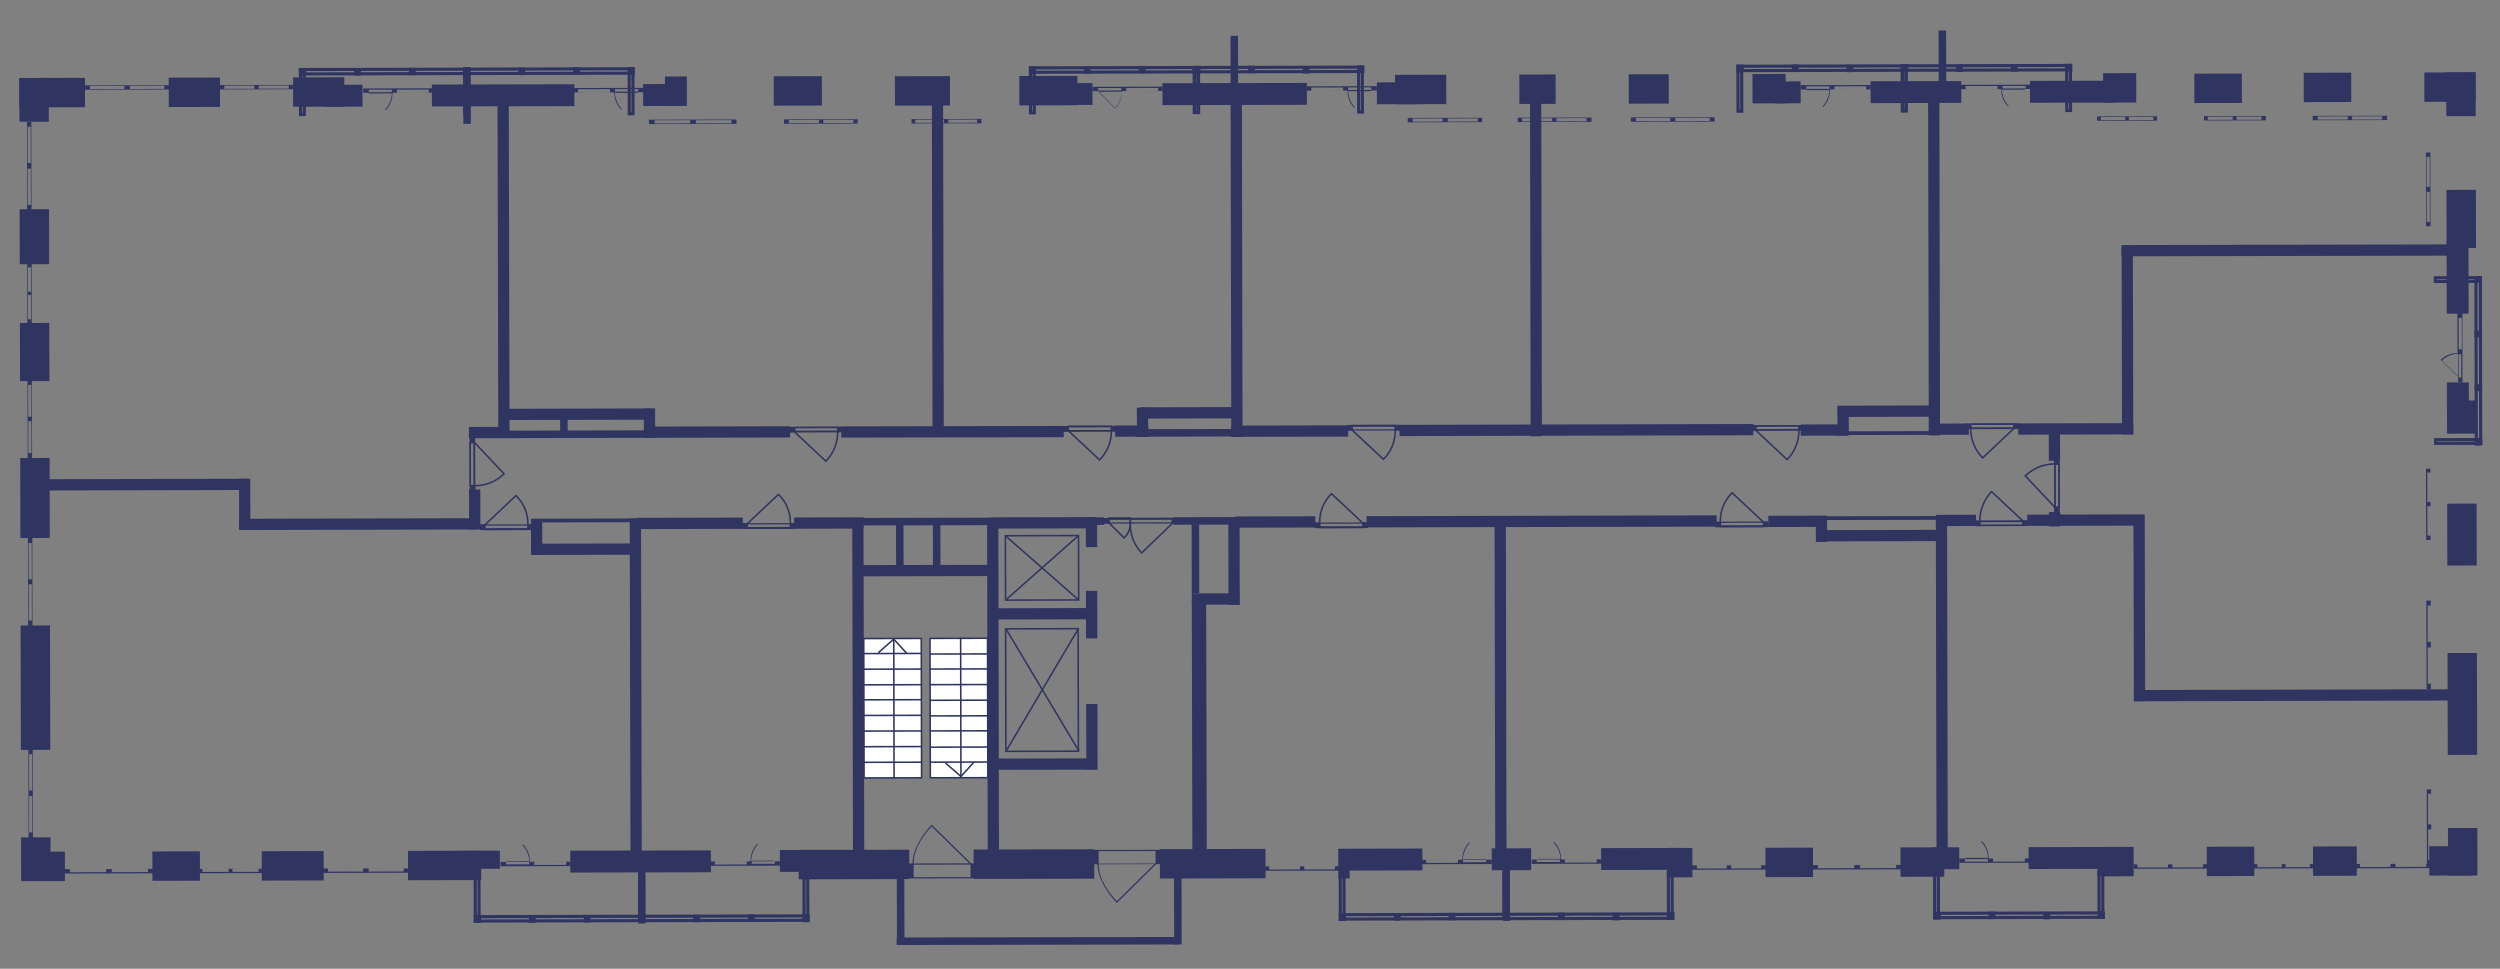 <svg xmlns="http://www.w3.org/2000/svg" width="400px" height="155px" viewBox="0 0 400 155"><rect x="0" y="0" width="400" height="155" fill="#808080" stroke="none"/><title>307k_1</title><rect x="322.924" y="67.726" width="18.4" height="1.8" transform="translate(-0.157 0.763) rotate(-0.132)" style="fill:#2f3461"/><rect x="339.492" y="39.707" width="1.8" height="29.8" transform="translate(-0.125 0.782) rotate(-0.132)" style="fill:#2f3461"/><rect x="339.458" y="39.048" width="53.7" height="1.8" transform="matrix(1, -0.002, 0.002, 1, -0.091, 0.841)" style="fill:#2f3461"/><rect x="391.447" y="30.385" width="4.7" height="9.3" transform="translate(-0.079 0.904) rotate(-0.132)" style="fill:#2f3461"/><rect x="391.468" y="38.486" width="3.5" height="11.7" transform="translate(-0.101 0.903) rotate(-0.132)" style="fill:#2f3461"/><rect x="391.401" y="11.585" width="4.7" height="7" transform="translate(-0.034 0.904) rotate(-0.132)" style="fill:#2f3461"/><rect x="387.898" y="11.589" width="8.2" height="4.7" transform="translate(-0.031 0.9) rotate(-0.132)" style="fill:#2f3461"/><rect x="368.598" y="11.634" width="7.6" height="4.7" transform="translate(-0.031 0.855) rotate(-0.132)" style="fill:#2f3461"/><rect x="351.098" y="11.674" width="7.6" height="4.7" transform="matrix(1, -0.002, 0.002, 1, -0.031, 0.815)" style="fill:#2f3461"/><rect x="336.498" y="11.71" width="5.3" height="4.7" transform="translate(-0.031 0.779) rotate(-0.132)" style="fill:#2f3461"/><rect x="324.8" y="12.927" width="14" height="3.5" transform="translate(-0.033 0.762) rotate(-0.132)" style="fill:#2f3461"/><rect x="310.189" y="4.875" width="1.2" height="9.9" transform="translate(-0.022 0.714) rotate(-0.132)" style="fill:#2f3461"/><rect x="299.3" y="12.985" width="14.5" height="3.5" transform="translate(-0.033 0.704) rotate(-0.132)" style="fill:#2f3461"/><rect x="308.624" y="67.773" width="6.4" height="1.8" transform="translate(-0.157 0.716) rotate(-0.132)" style="fill:#2f3461"/><rect x="308.564" y="15.878" width="1.8" height="53.7" transform="matrix(1, -0.002, 0.002, 1, -0.097, 0.711)" style="fill:#2f3461"/><rect x="294.017" y="64.895" width="16.3" height="1.8" transform="translate(-0.15 0.694) rotate(-0.132)" style="fill:#2f3461"/><rect x="294.021" y="64.912" width="1.8" height="4.7" transform="matrix(1, -0.002, 0.002, 1, -0.154, 0.677)" style="fill:#2f3461"/><rect x="288.124" y="67.819" width="7.6" height="1.8" transform="matrix(1, -0.002, 0.002, 1, -0.157, 0.671)" style="fill:#2f3461"/><rect x="294.525" y="68.996" width="14.6" height="0.6" transform="translate(-0.158 0.693) rotate(-0.132)" style="fill:#2f3461"/><rect x="283.9" y="13.032" width="4.2" height="3.5" transform="translate(-0.033 0.657) rotate(-0.132)" style="fill:#2f3461"/><rect x="280.399" y="11.839" width="5.3" height="4.7" transform="translate(-0.032 0.65) rotate(-0.132)" style="fill:#2f3461"/><rect x="260.599" y="11.883" width="6.4" height="4.7" transform="translate(-0.032 0.606) rotate(-0.132)" style="fill:#2f3461"/><rect x="243.099" y="11.924" width="5.8" height="4.7" transform="translate(-0.032 0.565) rotate(-0.132)" style="fill:#2f3461"/><rect x="244.862" y="13.725" width="1.8" height="56" transform="matrix(1, -0.002, 0.002, 1, -0.095, 0.565)" style="fill:#2f3461"/><rect x="223.924" y="67.91" width="56.6" height="1.8" transform="translate(-0.157 0.579) rotate(-0.132)" style="fill:#2f3461"/><rect x="223.199" y="11.967" width="8.2" height="4.7" transform="translate(-0.032 0.522) rotate(-0.132)" style="fill:#2f3461"/><rect x="220.3" y="13.174" width="7.6" height="3.5" transform="translate(-0.034 0.515) rotate(-0.132)" style="fill:#2f3461"/><rect x="186" y="13.235" width="23.1" height="3.5" transform="matrix(1, -0.002, 0.002, 1, -0.034, 0.454)" style="fill:#2f3461"/><rect x="196.89" y="5.735" width="1.2" height="9.3" transform="translate(-0.023 0.454) rotate(-0.132)" style="fill:#2f3461"/><rect x="196.964" y="15.535" width="1.8" height="54.3" transform="matrix(1, -0.002, 0.002, 1, -0.098, 0.455)" style="fill:#2f3461"/><rect x="197.024" y="68.015" width="18.7" height="1.8" transform="matrix(1, -0.002, 0.002, 1, -0.158, 0.474)" style="fill:#2f3461"/><rect x="182.417" y="65.152" width="15.8" height="1.8" transform="translate(-0.151 0.437) rotate(-0.132)" style="fill:#2f3461"/><rect x="181.921" y="65.169" width="1.8" height="4.7" transform="matrix(1, -0.002, 0.002, 1, -0.155, 0.42)" style="fill:#2f3461"/><rect x="178.424" y="68.073" width="5.3" height="1.8" transform="translate(-0.158 0.416) rotate(-0.132)" style="fill:#2f3461"/><rect x="134.624" y="68.139" width="35.6" height="1.8" transform="matrix(1, -0.002, 0.002, 1, -0.158, 0.35)" style="fill:#2f3461"/><rect x="163.099" y="12.104" width="9.3" height="4.7" transform="matrix(1, -0.002, 0.002, 1, -0.033, 0.385)" style="fill:#2f3461"/><rect x="168.3" y="13.295" width="6.5" height="3.5" transform="translate(-0.034 0.394) rotate(-0.132)" style="fill:#2f3461"/><rect x="149.161" y="13.944" width="1.8" height="54.9" transform="matrix(1, -0.002, 0.002, 1, -0.095, 0.345)" style="fill:#2f3461"/><rect x="143.199" y="12.15" width="8.8" height="4.7" transform="matrix(1, -0.002, 0.002, 1, -0.033, 0.339)" style="fill:#2f3461"/><rect x="123.799" y="12.196" width="7.7" height="4.7" transform="translate(-0.033 0.293) rotate(-0.132)" style="fill:#2f3461"/><rect x="103.024" y="68.226" width="23.4" height="1.8" transform="translate(-0.158 0.264) rotate(-0.132)" style="fill:#2f3461"/><rect x="103.021" y="65.35" width="1.8" height="4.7" transform="translate(-0.155 0.239) rotate(-0.132)" style="fill:#2f3461"/><rect x="106.399" y="12.24" width="3.5" height="4.7" transform="translate(-0.033 0.248) rotate(-0.132)" style="fill:#2f3461"/><rect x="102.9" y="13.445" width="6.4" height="3.5" transform="translate(-0.035 0.244) rotate(-0.132)" style="fill:#2f3461"/><rect x="80.318" y="65.377" width="23.9" height="1.8" transform="translate(-0.152 0.212) rotate(-0.132)" style="fill:#2f3461"/><rect x="183.025" y="68.651" width="15.8" height="1.2" transform="translate(-0.159 0.439) rotate(-0.132)" style="fill:#2f3461"/><rect x="80.325" y="68.876" width="24.5" height="1.2" transform="translate(-0.159 0.213) rotate(-0.132)" style="fill:#2f3461"/><rect x="89.621" y="66.082" width="1.2" height="3.5" transform="translate(-0.156 0.207) rotate(-0.132)" style="fill:#2f3461"/><rect x="79.663" y="15.204" width="1.8" height="54.9" transform="translate(-0.098 0.185) rotate(-0.132)" style="fill:#2f3461"/><rect x="69.101" y="13.504" width="22.8" height="3.5" transform="translate(-0.035 0.185) rotate(-0.132)" style="fill:#2f3461"/><rect x="74.127" y="11.017" width="1.2" height="8.8" transform="translate(-0.035 0.172) rotate(-0.132)" style="fill:#2f3461"/><rect x="75.024" y="68.311" width="5.3" height="1.8" transform="translate(-0.159 0.179) rotate(-0.132)" style="fill:#2f3461"/><rect x="75.053" y="78.315" width="1.8" height="6.4" transform="translate(-0.187 0.175) rotate(-0.132)" style="fill:#2f3461"/><rect x="52.101" y="13.562" width="5.9" height="3.5" transform="translate(-0.035 0.126) rotate(-0.132)" style="fill:#2f3461"/><rect x="46.899" y="12.372" width="8.2" height="4.7" transform="translate(-0.034 0.117) rotate(-0.132)" style="fill:#2f3461"/><rect x="38.258" y="82.958" width="38" height="1.8" transform="translate(-0.192 0.132) rotate(-0.132)" style="fill:#2f3461"/><rect x="38.251" y="76.599" width="1.8" height="8.2" transform="translate(-0.185 0.09) rotate(-0.132)" style="fill:#2f3461"/><rect x="26.999" y="12.417" width="8.2" height="4.7" transform="translate(-0.034 0.071) rotate(-0.132)" style="fill:#2f3461"/><rect x="3.099" y="12.47" width="10.5" height="4.7" transform="translate(-0.034 0.019) rotate(-0.132)" style="fill:#2f3461"/><rect x="3.102" y="12.476" width="4.7" height="7" transform="translate(-0.037 0.013) rotate(-0.132)" style="fill:#2f3461"/><rect x="3.152" y="33.476" width="4.7" height="8.8" transform="translate(-0.087 0.013) rotate(-0.132)" style="fill:#2f3461"/><rect x="3.195" y="51.676" width="4.7" height="9.3" transform="translate(-0.129 0.013) rotate(-0.132)" style="fill:#2f3461"/><rect x="3.248" y="73.276" width="4.7" height="12.8" transform="translate(-0.183 0.013) rotate(-0.132)" style="fill:#2f3461"/><rect x="6.143" y="76.637" width="33.3" height="1.8" transform="translate(-0.178 0.053) rotate(-0.132)" style="fill:#2f3461"/><rect x="3.318" y="100.076" width="4.7" height="19.9" transform="translate(-0.253 0.013) rotate(-0.132)" style="fill:#2f3461"/><rect x="3.381" y="133.976" width="4.7" height="7" transform="translate(-0.316 0.014) rotate(-0.132)" style="fill:#2f3461"/><rect x="6.284" y="136.27" width="4.1" height="4.7" transform="translate(-0.318 0.02) rotate(-0.132)" style="fill:#2f3461"/><rect x="24.384" y="136.224" width="7.6" height="4.7" transform="translate(-0.318 0.065) rotate(-0.132)" style="fill:#2f3461"/><rect x="41.884" y="136.182" width="9.9" height="4.7" transform="translate(-0.318 0.108) rotate(-0.132)" style="fill:#2f3461"/><rect x="65.283" y="136.126" width="11.7" height="4.7" transform="translate(-0.318 0.164) rotate(-0.132)" style="fill:#2f3461"/><rect x="73.981" y="136.112" width="6" height="2.9" transform="translate(-0.316 0.177) rotate(-0.132)" style="fill:#2f3461"/><rect x="91.282" y="136.054" width="22.5" height="3.5" transform="matrix(1, -0.002, 0.002, 1, -0.316, 0.236)" style="fill:#2f3461"/><rect x="102.094" y="138.453" width="1.2" height="9.3" transform="translate(-0.328 0.236) rotate(-0.132)" style="fill:#2f3461"/><rect x="100.818" y="82.955" width="1.8" height="53.7" transform="translate(-0.252 0.234) rotate(-0.132)" style="fill:#2f3461"/><rect x="84.963" y="82.992" width="1.8" height="5.8" transform="translate(-0.197 0.197) rotate(-0.132)" style="fill:#2f3461"/><rect x="84.967" y="86.975" width="16.3" height="1.8" transform="translate(-0.202 0.214) rotate(-0.132)" style="fill:#2f3461"/><rect x="86.757" y="82.972" width="15.2" height="0.6" transform="translate(-0.191 0.217) rotate(-0.132)" style="fill:#2f3461"/><rect x="101.958" y="82.835" width="16.9" height="1.8" transform="translate(-0.192 0.254) rotate(-0.132)" style="fill:#2f3461"/><rect x="124.782" y="135.994" width="7.6" height="3.5" transform="translate(-0.316 0.296) rotate(-0.132)" style="fill:#2f3461"/><rect x="127.783" y="135.975" width="17.7" height="4.7" transform="translate(-0.317 0.314) rotate(-0.132)" style="fill:#2f3461"/><rect x="136.42" y="82.874" width="1.8" height="56" transform="translate(-0.254 0.316) rotate(-0.132)" style="fill:#2f3461"/><rect x="127.058" y="82.784" width="11.1" height="1.8" transform="translate(-0.192 0.305) rotate(-0.132)" style="fill:#2f3461"/><rect x="136.975" y="90.349" width="22.2" height="1.8" transform="matrix(1, -0.002, 0.002, 1, -0.209, 0.34)" style="fill:#2f3461"/><rect x="137.557" y="82.849" width="21" height="1.2" transform="translate(-0.191 0.34) rotate(-0.132)" style="fill:#2f3461"/><rect x="143.366" y="83.458" width="1.2" height="7.6" transform="translate(-0.2 0.331) rotate(-0.132)" style="fill:#2f3461"/><rect x="149.266" y="83.445" width="1.2" height="7.6" transform="translate(-0.2 0.344) rotate(-0.132)" style="fill:#2f3461"/><rect x="158.018" y="82.824" width="1.8" height="53.7" transform="matrix(1, -0.002, 0.002, 1, -0.251, 0.365)" style="fill:#2f3461"/><rect x="155.783" y="135.909" width="19.3" height="4.7" transform="translate(-0.317 0.38) rotate(-0.132)" style="fill:#2f3461"/><rect x="143.499" y="139.458" width="1.2" height="11.7" transform="translate(-0.333 0.331) rotate(-0.132)" style="fill:#2f3461"/><rect x="143.511" y="149.908" width="45" height="1.2" transform="matrix(1, -0.002, 0.002, 1, -0.345, 0.382)" style="fill:#2f3461"/><rect x="187.9" y="139.956" width="1.2" height="11.1" transform="matrix(1, -0.002, 0.002, 1, -0.334, 0.433)" style="fill:#2f3461"/><rect x="158.646" y="121.305" width="16.9" height="1.8" transform="matrix(1, -0.002, 0.002, 1, -0.28, 0.384)" style="fill:#2f3461"/><rect x="173.836" y="112.588" width="1.8" height="10.5" transform="matrix(1, -0.002, 0.002, 1, -0.27, 0.402)" style="fill:#2f3461"/><rect x="159.191" y="97.305" width="15.8" height="1.8" transform="translate(-0.225 0.384) rotate(-0.132)" style="fill:#2f3461"/><rect x="173.791" y="94.488" width="1.8" height="7.6" transform="matrix(1, -0.002, 0.002, 1, -0.225, 0.401)" style="fill:#2f3461"/><rect x="173.761" y="82.788" width="1.8" height="4.7" transform="matrix(1, -0.002, 0.002, 1, -0.195, 0.401)" style="fill:#2f3461"/><rect x="158.558" y="82.705" width="16.9" height="1.8" transform="matrix(1, -0.002, 0.002, 1, -0.192, 0.384)" style="fill:#2f3461"/><rect x="174.357" y="82.786" width="2.3" height="1.2" transform="translate(-0.191 0.403) rotate(-0.132)" style="fill:#2f3461"/><rect x="185.583" y="135.844" width="16.9" height="4.7" transform="translate(-0.317 0.446) rotate(-0.132)" style="fill:#2f3461"/><rect x="187.757" y="82.746" width="10.5" height="1.2" transform="translate(-0.191 0.443) rotate(-0.132)" style="fill:#2f3461"/><rect x="196.572" y="82.736" width="1.8" height="14" transform="matrix(1, -0.002, 0.002, 1, -0.206, 0.454)" style="fill:#2f3461"/><rect x="190.686" y="94.942" width="7.6" height="1.8" transform="translate(-0.22 0.447) rotate(-0.132)" style="fill:#2f3461"/><rect x="190.671" y="83.85" width="1.2" height="11.1" transform="translate(-0.205 0.44) rotate(-0.132)" style="fill:#2f3461"/><rect x="190.734" y="96.148" width="2.3" height="40.9" transform="translate(-0.267 0.441) rotate(-0.132)" style="fill:#2f3461"/><rect x="197.658" y="82.62" width="12.8" height="1.8" transform="translate(-0.191 0.469) rotate(-0.132)" style="fill:#2f3461"/><rect x="214.182" y="135.782" width="13.4" height="3.5" transform="translate(-0.315 0.508) rotate(-0.132)" style="fill:#2f3461"/><rect x="214.183" y="135.795" width="1.8" height="4.7" transform="matrix(1, -0.002, 0.002, 1, -0.317, 0.494)" style="fill:#2f3461"/><rect x="218.657" y="82.523" width="56" height="1.8" transform="translate(-0.191 0.567) rotate(-0.132)" style="fill:#2f3461"/><rect x="238.682" y="135.734" width="6.3" height="3.5" transform="translate(-0.315 0.556) rotate(-0.132)" style="fill:#2f3461"/><rect x="240.393" y="138.036" width="1.2" height="8.8" transform="translate(-0.326 0.554) rotate(-0.132)" style="fill:#2f3461"/><rect x="239.219" y="83.838" width="1.8" height="53.1" transform="matrix(1, -0.002, 0.002, 1, -0.253, 0.552)" style="fill:#2f3461"/><rect x="256.182" y="135.687" width="12.3" height="3.5" transform="translate(-0.315 0.603) rotate(-0.132)" style="fill:#2f3461"/><rect x="266.683" y="135.672" width="4.1" height="4.7" transform="translate(-0.316 0.618) rotate(-0.132)" style="fill:#2f3461"/><rect x="282.483" y="135.632" width="7.6" height="4.7" transform="translate(-0.316 0.658) rotate(-0.132)" style="fill:#2f3461"/><rect x="282.957" y="82.429" width="9.3" height="1.8" transform="matrix(1, -0.002, 0.002, 1, -0.191, 0.661)" style="fill:#2f3461"/><rect x="290.56" y="82.52" width="1.8" height="4.1" transform="matrix(1, -0.002, 0.002, 1, -0.193, 0.67)" style="fill:#2f3461"/><rect x="304.083" y="135.583" width="7" height="4.7" transform="translate(-0.316 0.707) rotate(-0.132)" style="fill:#2f3461"/><rect x="309.281" y="135.574" width="4.2" height="3.5" transform="translate(-0.315 0.715) rotate(-0.132)" style="fill:#2f3461"/><rect x="291.663" y="84.798" width="18.7" height="1.8" transform="translate(-0.196 0.692) rotate(-0.132)" style="fill:#2f3461"/><rect x="291.656" y="82.492" width="23.4" height="0.6" transform="matrix(1, -0.002, 0.002, 1, -0.189, 0.697)" style="fill:#2f3461"/><rect x="309.757" y="82.37" width="6.4" height="1.8" transform="translate(-0.19 0.719) rotate(-0.132)" style="fill:#2f3461"/><rect x="309.818" y="82.475" width="1.8" height="54.3" transform="matrix(1, -0.002, 0.002, 1, -0.251, 0.714)" style="fill:#2f3461"/><rect x="324.357" y="82.323" width="18.7" height="1.8" transform="translate(-0.19 0.767) rotate(-0.132)" style="fill:#2f3461"/><rect x="327.829" y="68.334" width="1.8" height="5.3" transform="matrix(1, -0.002, 0.002, 1, -0.162, 0.755)" style="fill:#2f3461"/><rect x="327.857" y="81.834" width="1.8" height="2.3" transform="matrix(1, -0.002, 0.002, 1, -0.19, 0.755)" style="fill:#2f3461"/><rect x="324.581" y="135.53" width="12.2" height="3.5" transform="translate(-0.314 0.76) rotate(-0.132)" style="fill:#2f3461"/><rect x="335.583" y="135.512" width="5.8" height="4.7" transform="translate(-0.316 0.778) rotate(-0.132)" style="fill:#2f3461"/><rect x="341.39" y="82.403" width="1.8" height="29.8" transform="translate(-0.223 0.786) rotate(-0.132)" style="fill:#2f3461"/><rect x="353.083" y="135.47" width="7.6" height="4.7" transform="translate(-0.316 0.82) rotate(-0.132)" style="fill:#2f3461"/><rect x="370.083" y="135.431" width="7" height="4.7" transform="translate(-0.315 0.858) rotate(-0.132)" style="fill:#2f3461"/><rect x="388.683" y="135.388" width="7" height="4.7" transform="translate(-0.315 0.901) rotate(-0.132)" style="fill:#2f3461"/><rect x="391.679" y="132.484" width="4.7" height="7.6" transform="translate(-0.312 0.905) rotate(-0.132)" style="fill:#2f3461"/><rect x="391.625" y="104.484" width="4.7" height="16.3" transform="translate(-0.258 0.905) rotate(-0.132)" style="fill:#2f3461"/><rect x="341.422" y="110.345" width="52.5" height="1.8" transform="translate(-0.255 0.845) rotate(-0.132)" style="fill:#2f3461"/><rect x="391.563" y="80.584" width="4.7" height="9.9" transform="translate(-0.195 0.905) rotate(-0.132)" style="fill:#2f3461"/><rect x="391.52" y="64.084" width="4.7" height="5.3" transform="translate(-0.152 0.905) rotate(-0.132)" style="fill:#2f3461"/><rect x="391.513" y="61.186" width="3.5" height="5.3" transform="translate(-0.146 0.903) rotate(-0.132)" style="fill:#2f3461"/><rect x="395.955" y="70.078" width="1.2" height="1.1" transform="matrix(1, -0.002, 0.002, 1, -0.161, 0.911)" style="fill:#2f3461"/><rect x="395.895" y="44.178" width="1.2" height="1.1" transform="translate(-0.102 0.911) rotate(-0.132)" style="fill:#2f3461"/><rect x="395.915" y="52.878" width="1.2" height="1.1" transform="translate(-0.122 0.911) rotate(-0.132)" style="fill:#2f3461"/><rect x="395.935" y="61.478" width="1.2" height="1.1" transform="translate(-0.141 0.911) rotate(-0.132)" style="fill:#2f3461"/><path d="M389.955,70.594l6.7-.015v0.1l-6.7.015v-0.1m-0.5-.5,0,1.1,7.7-.018,0-1.1Z" style="fill:#2f3461"/><path d="M389.9,44.694l6.7-.015v0.1l-6.7.015v-0.1m-0.5-.5,0,1.1,7.7-.018,0-1.1Z" style="fill:#2f3461"/><path d="M396.4,44.679h0.2l0.06,26h-0.2l-0.06-26m-0.5-.5,0.062,27,1.2,0-0.062-27Z" style="fill:#2f3461"/><rect x="330.482" y="10.212" width="1.1" height="1.2" transform="translate(-0.024 0.76) rotate(-0.132)" style="fill:#2f3461"/><rect x="304.199" y="10.289" width="1.1" height="1.2" transform="translate(-0.024 0.7) rotate(-0.132)" style="fill:#2f3461"/><rect x="312.96" y="10.33" width="1.1" height="1.2" transform="translate(-0.024 0.72) rotate(-0.132)" style="fill:#2f3461"/><rect x="321.721" y="10.271" width="1.1" height="1.2" transform="translate(-0.024 0.74) rotate(-0.132)" style="fill:#2f3461"/><path d="M330.917,10.729h0.1l0.015,6.7h-0.1l-0.015-6.7m-0.5-.5,0.018,7.7,1.1,0-0.018-7.7Z" style="fill:#2f3461"/><path d="M304.617,10.789h0.1l0.015,6.7h-0.1l-0.015-6.7m-0.5-.5,0.018,7.7,1.1,0-0.018-7.7Z" style="fill:#2f3461"/><path d="M304.617,10.789l26.4-.061v0.2l-26.4.061v-0.2m-0.5-.5,0,1.2,27.4-.063,0-1.2Z" style="fill:#2f3461"/><rect x="304.209" y="10.299" width="1.1" height="1.2" transform="translate(-0.024 0.7) rotate(-0.132)" style="fill:#2f3461"/><rect x="277.925" y="10.375" width="1.1" height="1.2" transform="translate(-0.024 0.64) rotate(-0.132)" style="fill:#2f3461"/><rect x="286.686" y="10.316" width="1.1" height="1.2" transform="translate(-0.024 0.66) rotate(-0.132)" style="fill:#2f3461"/><rect x="295.448" y="10.358" width="1.1" height="1.2" transform="translate(-0.024 0.68) rotate(-0.132)" style="fill:#2f3461"/><path d="M304.617,10.789h0.1l0.015,6.7h-0.1l-0.015-6.7m-0.5-.5,0.018,7.7,1.1,0-0.018-7.7Z" style="fill:#2f3461"/><path d="M278.317,10.85h0.1l0.015,6.7h-0.1l-0.015-6.7m-0.5-.5,0.018,7.7,1.1,0-0.018-7.7Z" style="fill:#2f3461"/><path d="M278.317,10.85l26.4-.061v0.2l-26.4.061v-0.2m-0.5-.5,0,1.2,27.4-.063,0-1.2Z" style="fill:#2f3461"/><rect x="217.216" y="10.505" width="1.1" height="1.2" transform="translate(-0.025 0.5) rotate(-0.132)" style="fill:#2f3461"/><rect x="190.932" y="10.581" width="1.1" height="1.2" transform="translate(-0.025 0.44) rotate(-0.132)" style="fill:#2f3461"/><rect x="199.693" y="10.522" width="1.1" height="1.2" transform="translate(-0.025 0.46) rotate(-0.132)" style="fill:#2f3461"/><rect x="208.454" y="10.564" width="1.1" height="1.2" transform="translate(-0.025 0.48) rotate(-0.132)" style="fill:#2f3461"/><path d="M217.617,10.989h0.1l0.015,6.7h-0.1l-0.015-6.7m-0.5-.5,0.018,7.7,1.1,0-0.018-7.7Z" style="fill:#2f3461"/><path d="M191.317,11.05h0.1l0.015,6.7h-0.1l-0.015-6.7m-0.5-.5,0.018,7.7,1.1,0-0.018-7.7Z" style="fill:#2f3461"/><path d="M191.317,11.05l26.4-.061v0.2l-26.4.061v-0.2m-0.5-.5,0,1.2,27.4-.063,0-1.2Z" style="fill:#2f3461"/><rect x="190.942" y="10.591" width="1.1" height="1.2" transform="translate(-0.025 0.44) rotate(-0.132)" style="fill:#2f3461"/><rect x="164.659" y="10.669" width="1.1" height="1.2" transform="translate(-0.025 0.379) rotate(-0.132)" style="fill:#2f3461"/><rect x="173.42" y="10.609" width="1.1" height="1.2" transform="translate(-0.025 0.4) rotate(-0.132)" style="fill:#2f3461"/><rect x="182.181" y="10.55" width="1.1" height="1.2" transform="translate(-0.025 0.42) rotate(-0.132)" style="fill:#2f3461"/><path d="M191.417,11.049h0.1l0.015,6.7h-0.1l-0.015-6.7m-0.5-.5,0.018,7.7,1.1,0-0.018-7.7Z" style="fill:#2f3461"/><path d="M165.117,11.11h0.1l0.015,6.7h-0.1l-0.015-6.7m-0.5-.5,0.018,7.7,1.1,0-0.018-7.7Z" style="fill:#2f3461"/><path d="M165.117,11.11l26.4-.061v0.2l-26.4.061v-0.2m-0.5-.5,0,1.2,27.4-.063,0-1.2Z" style="fill:#2f3461"/><rect x="100.445" y="10.802" width="1.1" height="1.2" transform="translate(-0.026 0.232) rotate(-0.132)" style="fill:#2f3461"/><rect x="74.161" y="10.878" width="1.1" height="1.2" transform="translate(-0.026 0.172) rotate(-0.132)" style="fill:#2f3461"/><rect x="82.922" y="10.82" width="1.1" height="1.2" transform="translate(-0.026 0.192) rotate(-0.132)" style="fill:#2f3461"/><rect x="91.684" y="10.761" width="1.1" height="1.2" transform="translate(-0.026 0.212) rotate(-0.132)" style="fill:#2f3461"/><path d="M100.918,11.257h0.1l0.015,6.7h-0.1l-0.015-6.7m-0.5-.5,0.018,7.7,1.1,0-0.018-7.7Z" style="fill:#2f3461"/><path d="M74.618,11.318h0.1l0.015,6.7h-0.1l-0.015-6.7m-0.5-.5,0.018,7.7,1.1,0-0.018-7.7Z" style="fill:#2f3461"/><path d="M74.618,11.318l26.4-.061v0.2l-26.4.061v-0.2m-0.5-.5,0,1.2,27.4-.063,0-1.2Z" style="fill:#2f3461"/><rect x="74.172" y="10.789" width="1.1" height="1.2" transform="translate(-0.026 0.172) rotate(-0.132)" style="fill:#2f3461"/><rect x="47.888" y="10.866" width="1.1" height="1.2" transform="translate(-0.026 0.111) rotate(-0.132)" style="fill:#2f3461"/><rect x="56.649" y="10.907" width="1.1" height="1.2" transform="translate(-0.026 0.131) rotate(-0.132)" style="fill:#2f3461"/><rect x="65.41" y="10.847" width="1.1" height="1.2" transform="translate(-0.026 0.152) rotate(-0.132)" style="fill:#2f3461"/><path d="M74.618,11.318h0.1l0.015,6.7h-0.1l-0.015-6.7m-0.5-.5,0.018,7.7,1.1,0-0.018-7.7Z" style="fill:#2f3461"/><path d="M48.318,11.378h0.1l0.015,6.7h-0.1l-0.015-6.7m-0.5-.5,0.018,7.7,1.1,0-0.018-7.7Z" style="fill:#2f3461"/><path d="M48.318,11.378l26.4-.061v0.2l-26.4.061v-0.2m-0.5-.5,0,1.2,27.4-.063,0-1.2Z" style="fill:#2f3461"/><rect x="128.425" y="146.348" width="1.1" height="1.2" transform="translate(-0.337 0.297) rotate(-0.132)" style="fill:#2f3461"/><rect x="102.141" y="146.424" width="1.1" height="1.2" transform="translate(-0.337 0.236) rotate(-0.132)" style="fill:#2f3461"/><rect x="110.903" y="146.366" width="1.1" height="1.2" transform="translate(-0.337 0.256) rotate(-0.132)" style="fill:#2f3461"/><rect x="119.664" y="146.307" width="1.1" height="1.2" transform="translate(-0.337 0.276) rotate(-0.132)" style="fill:#2f3461"/><path d="M128.888,140.393h0.1l0.015,6.6h-0.1l-0.015-6.6m-0.5-.5,0.017,7.6,1.1,0-0.018-7.7-1.1,0v0.1h0Z" style="fill:#2f3461"/><path d="M102.588,140.454h0.1l0.015,6.6h-0.1l-0.015-6.6m-0.5-.5,0.017,7.6,1.1,0-0.018-7.7-1.1,0v0.1h0Z" style="fill:#2f3461"/><path d="M102.6,146.854l26.4-.061v0.2l-26.4.061v-0.2m-0.5-.5,0,1.2,27.4-.063,0-1.2Z" style="fill:#2f3461"/><rect x="102.152" y="146.335" width="1.1" height="1.2" transform="translate(-0.337 0.236) rotate(-0.132)" style="fill:#2f3461"/><rect x="75.868" y="146.412" width="1.1" height="1.2" transform="translate(-0.337 0.176) rotate(-0.132)" style="fill:#2f3461"/><rect x="84.629" y="146.453" width="1.1" height="1.2" transform="translate(-0.337 0.196) rotate(-0.132)" style="fill:#2f3461"/><rect x="93.39" y="146.394" width="1.1" height="1.2" transform="translate(-0.337 0.216) rotate(-0.132)" style="fill:#2f3461"/><path d="M102.588,140.454h0.1l0.015,6.6h-0.1l-0.015-6.6m-0.5-.5,0.017,7.6,1.1,0-0.018-7.7-1.1,0v0.1h0Z" style="fill:#2f3461"/><path d="M76.288,140.514h0.1l0.015,6.6H76.3l-0.015-6.6m-0.5-.5,0.017,7.6,1.1,0-0.018-7.7-1.1,0v0.1h0Z" style="fill:#2f3461"/><path d="M76.3,146.914l26.4-.061v0.2l-26.4.061v-0.2m-0.5-.5,0,1.2,27.4-.063,0-1.2Z" style="fill:#2f3461"/><rect x="266.798" y="146.003" width="1.1" height="1.2" transform="translate(-0.336 0.614) rotate(-0.132)" style="fill:#2f3461"/><rect x="240.515" y="146.081" width="1.1" height="1.2" transform="translate(-0.336 0.554) rotate(-0.132)" style="fill:#2f3461"/><rect x="249.276" y="146.021" width="1.1" height="1.2" transform="translate(-0.336 0.574) rotate(-0.132)" style="fill:#2f3461"/><rect x="258.037" y="146.062" width="1.1" height="1.2" transform="translate(-0.336 0.594) rotate(-0.132)" style="fill:#2f3461"/><path d="M267.188,140.076h0.1l0.015,6.6h-0.1l-0.015-6.6m-0.5-.5,0.017,7.6,1.1,0-0.018-7.7-1.1,0v0.1h0Z" style="fill:#2f3461"/><path d="M240.888,140.136h0.1l0.015,6.6h-0.1l-0.015-6.6m-0.5-.5,0.017,7.6,1.1,0-0.018-7.7-1.1,0v0.1h0Z" style="fill:#2f3461"/><path d="M241,146.536l26.4-.061v0.2l-26.4.061v-0.2m-0.5-.5,0,1.2,27.4-.063,0-1.2Z" style="fill:#2f3461"/><rect x="240.525" y="146.091" width="1.1" height="1.2" transform="translate(-0.336 0.554) rotate(-0.132)" style="fill:#2f3461"/><rect x="214.241" y="146.167" width="1.1" height="1.2" transform="translate(-0.336 0.494) rotate(-0.132)" style="fill:#2f3461"/><rect x="223.003" y="146.108" width="1.1" height="1.2" transform="translate(-0.336 0.514) rotate(-0.132)" style="fill:#2f3461"/><rect x="231.764" y="146.05" width="1.1" height="1.2" transform="translate(-0.336 0.534) rotate(-0.132)" style="fill:#2f3461"/><path d="M240.988,140.136h0.1l0.015,6.6H241l-0.015-6.6m-0.5-.5,0.017,7.6,1.1,0-0.018-7.7-1.1,0v0.1h0Z" style="fill:#2f3461"/><path d="M214.688,140.2h0.1l0.015,6.6h-0.1l-0.015-6.6m-0.5-.5,0.017,7.6,1.1,0-0.018-7.7-1.1,0v0.1h0Z" style="fill:#2f3461"/><path d="M214.7,146.6l26.4-.061v0.2l-26.4.061v-0.2m-0.5-.5,0,1.2,27.4-.063,0-1.2Z" style="fill:#2f3461"/><rect x="335.692" y="145.84" width="1.1" height="1.2" transform="translate(-0.335 0.773) rotate(-0.132)" style="fill:#2f3461"/><rect x="309.409" y="145.916" width="1.1" height="1.2" transform="translate(-0.336 0.712) rotate(-0.132)" style="fill:#2f3461"/><rect x="318.17" y="145.858" width="1.1" height="1.2" transform="translate(-0.336 0.732) rotate(-0.132)" style="fill:#2f3461"/><rect x="326.932" y="145.899" width="1.1" height="1.2" transform="translate(-0.336 0.752) rotate(-0.132)" style="fill:#2f3461"/><path d="M336.087,139.917h0.1l0.015,6.6h-0.1l-0.015-6.6m-0.5-.5,0.017,7.6,1.1,0-0.018-7.7-1.1,0v0.1h0Z" style="fill:#2f3461"/><path d="M309.788,139.978h0.1l0.015,6.6h-0.1l-0.015-6.6m-0.5-.5,0.017,7.6,1.1,0-0.018-7.7-1.1,0v0.1h0Z" style="fill:#2f3461"/><path d="M309.8,146.378l26.4-.061v0.2l-26.4.061v-0.2m-0.5-.5,0,1.2,27.4-.063,0-1.2Z" style="fill:#2f3461"/><path d="M388.176,36.2l0.7,0-0.027-11.8-0.7,0,0.027,11.8h0Zm0.1-.7-0.011-4.8h0.5l0.011,4.8h-0.5Zm-0.013-5.6-0.011-4.8h0.5l0.011,4.8h-0.5Z" style="fill:#2f3461"/><path d="M381.937,19.212l0-.7-11.9.027,0,0.7Zm-0.8-.1-4.8.011v-0.5l4.8-.011v0.5Zm-5.5.013-4.8.011v-0.5l4.8-.011v0.5Z" style="fill:#2f3461"/><path d="M362.537,19.256l0-.7-9.9.023,0,0.7Zm-0.7-.1-4,.009v-0.5l4-.009v0.5Zm-4.6.011-4,.009v-0.5l4-.009v0.5Z" style="fill:#2f3461"/><path d="M345.137,19.3l0-.7-9.6.022,0,0.7Zm-0.6-.1-3.9.009v-0.5l3.9-.009v0.5Zm-4.5.01-3.9.009v-0.5l3.9-.009v0.5Z" style="fill:#2f3461"/><path d="M274.337,19.459l0-.7-13.4.031,0,0.7Zm-0.8-.1-5.5.013v-0.5l5.5-.013v0.5Zm-6.3.014-5.5.013v-0.5l5.5-.013v0.5Z" style="fill:#2f3461"/><path d="M254.637,19.5l0-.7-11.8.027,0,0.7Zm-0.7-.1-4.9.011v-0.5l4.8-.011v0.5h0.1Zm-5.6.013-4.8.011v-0.5l4.8-.011v0.5Z" style="fill:#2f3461"/><path d="M237.137,19.544l0-.7-11.9.027,0,0.7Zm-0.7-.1-4.8.011v-0.5l4.8-.011v0.5Zm-5.6.013-4.8.011v-0.5l4.8-.011v0.5Z" style="fill:#2f3461"/><path d="M157.037,19.728l0-.7-11.2.026,0,0.7Zm-0.7-.1-4.6.011v-0.5l4.6-.011v0.5Zm-5.3.012-4.6.011v-0.5l4.6-.011v0.5Z" style="fill:#2f3461"/><path d="M137.237,19.774l0-.7-11.8.027,0,0.7Zm-0.7-.1-4.8.011v-0.5l4.8-.011v0.5Zm-5.5.013-4.8.011V19.2l4.8-.011v0.5Z" style="fill:#2f3461"/><path d="M117.837,19.818l0-.7-14,.032,0,0.7Zm-0.8-.1-5.7.013v-0.5l5.7-.013v0.5Zm-6.6.015-5.7.013v-0.5l5.7-.013v0.5Z" style="fill:#2f3461"/><path d="M46.9,14.281l0-.7-11.7.027,0,0.7Zm-0.7-.1-4.8.011v-0.5l4.8-.011v0.5Zm-5.5.013-4.8.011v-0.5l4.8-.011v0.5Z" style="fill:#2f3461"/><path d="M27.1,14.327l0-.7-13.5.031,0,0.7Zm-0.8-.1-5.5.013v-0.5l5.5-.013v0.5h0Zm-6.4.015-5.5.013v-0.5l5.5-.013v0.5Z" style="fill:#2f3461"/><path d="M4.343,33.679l0.7,0L5.01,19.477l-0.7,0,0.033,14.2h0Zm0.1-.9-0.013-5.8h0.5l0.013,5.8h-0.5Zm-0.015-6.7-0.013-5.8h0.5l0.013,5.8h-0.5Z" style="fill:#2f3461"/><path d="M4.384,51.679l0.7,0-0.022-9.5-0.7,0Zm0.1-.6-0.009-3.9h0.5l0.009,3.9h-0.5Zm-0.01-4.4-0.009-3.9h0.5l0.009,3.9h-0.5Z" style="fill:#2f3461"/><path d="M4.434,73.279l0.7,0L5.1,60.777l-0.7,0Zm0.1-.8-0.012-5.1h0.5l0.012,5.1h-0.5Zm-0.013-5.8-0.012-5.1h0.5l0.012,5.1h-0.5Z" style="fill:#2f3461"/><path d="M4.5,100.179l0.7,0-0.033-14.2-0.7,0Zm0.1-.9-0.013-5.8h0.5l0.013,5.8h-0.5Zm-0.015-6.6-0.013-5.8h0.5l0.013,5.8h-0.5Z" style="fill:#2f3461"/><path d="M4.573,134.079l0.7,0-0.033-14.3-0.7,0Zm0.1-.9-0.013-5.8h0.5l0.013,5.8h-0.5Zm-0.015-6.7-0.013-5.8h0.5l0.013,5.8h-0.5Z" style="fill:#2f3461"/><path d="M24.586,139.733l0-.7-14.3.033,0,0.7,14.3-.033h0Zm-0.9-.2-5.8.013v-0.5l5.8-.013v0.5h0Zm-6.7.015-5.8.013v-0.5l5.8-.013v0.5Z" style="fill:#2f3461"/><path d="M42.086,139.693l0-.7-10.3.024,0,0.7Zm-0.7-.2-4.2.01V139l4.2-.01v0.5Zm-4.8.011-4.2.01v-0.5l4.2-.01v0.5Z" style="fill:#2f3461"/><path d="M65.386,139.639l0-.7-13.8.032,0,0.7Zm-0.8-.2-5.6.013v-0.5l5.6-.013v0.5Zm-6.5.015-5.6.013v-0.5l5.6-.013v0.5Z" style="fill:#2f3461"/><path d="M214.286,139.3l0-.7-11.9.027,0,0.7Zm-0.7-.2-4.9.011v-0.5l4.9-.011v0.5Zm-5.6.013-4.9.011v-0.5l4.9-.011v0.5Z" style="fill:#2f3461"/><path d="M282.586,139.14l0-.7-11.9.027,0,0.7Zm-0.8-.2-4.8.011v-0.5l4.8-.011v0.5Zm-5.5.013-4.8.011v-0.5l4.8-.011v0.5Z" style="fill:#2f3461"/><path d="M304.185,139.091l0-.7-14.3.033,0,0.7Zm-0.8-.2-5.8.013v-0.5l5.8-.013v0.5Zm-6.7.015-5.8.013v-0.5l5.8-.013v0.5Z" style="fill:#2f3461"/><path d="M353.285,138.978l0-.7-11.9.027,0,0.7Zm-0.8-.2-4.9.011v-0.5l4.9-.011v0.5Zm-5.6.013-4.9.011v-0.5l4.9-.011v0.5Z" style="fill:#2f3461"/><path d="M370.185,138.939l0-.7-9.7.022,0,0.7Zm-0.6-.2-3.9.009v-0.5l3.9-.009v0.5Zm-4.5.01-3.9.009v-0.5l3.9-.009v0.5Z" style="fill:#2f3461"/><path d="M388.885,138.9l0-.7-12.1.028,0,0.7Zm-0.7-.2-4.9.011v-0.5l4.9-.011v0.5Zm-5.7.013-4.9.011v-0.5l4.9-.011v0.5Z" style="fill:#2f3461"/><path d="M388.31,138.3l0.7,0-0.028-12-0.7,0Zm0.2-.7-0.011-4.9H389l0.011,4.9h-0.5Zm-0.013-5.7-0.011-4.9h0.5L389,131.9h-0.5Z" style="fill:#2f3461"/><path d="M388.246,110.3l0.7,0-0.033-14.2-0.7,0Zm0.2-.9-0.013-5.8h0.5l0.013,5.8h-0.5Zm-0.015-6.7-0.013-5.8h0.5l0.013,5.8h-0.5Z" style="fill:#2f3461"/><path d="M388.191,86.4l0.7,0L388.865,75l-0.7,0Zm0.2-.7L388.379,81h0.5l0.011,4.7h-0.5Zm-0.012-5.4-0.011-4.7h0.5l0.011,4.7h-0.5Z" style="fill:#2f3461"/><path d="M393.2,56.486a3.864,3.864,0,0,0-2.7,1.106h0l2.806,2.694,0,0.9,0.7,0-0.025-11.1-0.8,0,0.015,6.4h0Zm0.6,0.2,0.008,3.7h-0.4l-0.008-3.7h0.4Zm-0.4-.8-0.011-5h0.5l0.011,5h-0.5Zm-2.7,1.806a4.093,4.093,0,0,1,2.6-1.106l0.008,3.6Z" style="fill:#2f3461"/><path d="M320.2,14.353a3.864,3.864,0,0,0,1.106,2.7h0L324,14.245l0.9,0,0-.7-11.2.026,0,0.7,6.5-.015v0.1h0Zm0.2-.6,3.7-.008v0.4l-3.7.008v-0.4Zm-0.8.5-5.1.012v-0.5l5.1-.012v0.5Zm1.806,2.7a4.093,4.093,0,0,1-1.106-2.6l3.6-.008Z" style="fill:#2f3461"/><path d="M292.8,14.416a3.864,3.864,0,0,1-1.094,2.7h0L289,14.325l-0.9,0,0-.7,11.2-.026,0,0.7-6.5.015v0.1h0Zm-0.1-.6-3.7.008v0.4l3.7-.008v-0.4Zm0.8,0.5,5.1-.012V13.8l-5.1.012v0.5Zm-1.894,2.7a4.093,4.093,0,0,0,1.094-2.6l-3.6.008Z" style="fill:#2f3461"/><path d="M215.6,14.594a3.864,3.864,0,0,0,1.106,2.7h0l2.694-2.806,0.9,0,0-.7-11.2.026,0,0.7,6.5-.015v0.1h0Zm0.1-.6,3.7-.008v0.4l-3.7.008v-0.4Zm-0.8.5-5.1.012v-0.5L214.9,14v0.5Zm1.906,2.7a4.093,4.093,0,0,1-1.106-2.6l3.6-.008Z" style="fill:#2f3461"/><path d="M179.5,14.677a3.864,3.864,0,0,1-1.094,2.7h0L175.7,14.585l-0.9,0,0-.7,11.2-.026,0,0.7-6.5.015v0.1h0Zm-0.1-.6-3.7.008v0.4l3.7-.008v-0.4Zm0.8,0.5,5.1-.012v-0.5l-5.1.012v0.5Zm-1.794,2.7a4.093,4.093,0,0,0,1.094-2.6l-3.6.008Z" style="fill:#2f3461"/><path d="M98.3,14.863a3.864,3.864,0,0,0,1.106,2.7h0l2.694-2.806,0.9,0,0-.7-11.2.026,0,0.7,6.5-.015v0.1h0Zm0.1-.6,3.7-.008v0.4l-3.7.008v-0.4Zm-0.8.5-5.1.012v-0.5l5.1-.012v0.5Zm1.906,2.7a4.093,4.093,0,0,1-1.106-2.6l3.6-.008Z" style="fill:#2f3461"/><path d="M62.8,14.945a3.864,3.864,0,0,1-1.094,2.7h0L59,14.853l-0.9,0,0-.7,11.2-.026,0,0.7-6.5.015v0.1h0Zm-0.1-.6-3.7.008v0.4l3.7-.008v-0.4Zm0.8,0.5,5.1-.012v-0.5l-5.1.012v0.5Zm-1.894,2.7a4.093,4.093,0,0,0,1.094-2.6l-3.6.008Z" style="fill:#2f3461"/><path d="M84.782,137.794a3.864,3.864,0,0,0-1.106-2.7h0L80.982,137.9l-0.9,0,0,0.7,11.2-.026,0-.7-6.5.015v-0.1Zm-0.1.5-3.7.008v-0.4l3.7-.008v0.4Zm0.8-.4,5.1-.012v0.5l-5.1.012v-0.5Zm-1.906-2.7a4.093,4.093,0,0,1,1.106,2.6l-3.6.008Z" style="fill:#2f3461"/><path d="M120.082,137.713a3.864,3.864,0,0,1,1.094-2.7h0l2.706,2.794,0.9,0,0,0.7-11.2.026,0-.7,6.5-.015v-0.1Zm0.2,0.5,3.7-.008v-0.4l-3.7.008v0.4Zm-0.8-.4-5.1.012v0.5l5.1-.012v-0.5Zm1.794-2.7a4.093,4.093,0,0,0-1.094,2.6l3.6-.008Z" style="fill:#2f3461"/><path d="M233.982,137.452a3.864,3.864,0,0,1,1.094-2.7h0l2.706,2.794,0.9,0,0,0.7-11.2.026,0-.7,6.5-.015v-0.1Zm0.1,0.5,3.7-.008v-0.4l-3.7.008v0.4Zm-0.8-.4-5.1.012v0.5l5.1-.012v-0.5Zm1.894-2.7a4.093,4.093,0,0,0-1.094,2.6l3.6-.008Z" style="fill:#2f3461"/><path d="M249.782,137.416a3.864,3.864,0,0,0-1.106-2.7h0l-2.694,2.806-0.9,0,0,0.7,11.2-.026,0-.7-6.5.015v-0.1Zm-0.2.5-3.7.008v-0.4l3.7-.008v0.4Zm0.8-.4,5.1-.012V138l-5.1.012v-0.5Zm-1.806-2.7a4.093,4.093,0,0,1,1.106,2.6l-3.6.008Z" style="fill:#2f3461"/><path d="M318.181,137.258a3.864,3.864,0,0,0-1.106-2.7h0l-2.694,2.806-0.9,0,0,0.7,11.2-.026,0-.7-6.5.015v-0.1Zm-0.1.6-3.7.008v-0.4l3.7-.008v0.4Zm0.8-.5,5.1-.012v0.5l-5.1.012v-0.5Zm-1.906-2.7a4.093,4.093,0,0,1,1.106,2.6l-3.6.008Z" style="fill:#2f3461"/><rect x="138.226" y="102.161" width="9.2" height="22.3" transform="translate(-0.26 0.328) rotate(-0.132)" style="fill:#fff;stroke:#2f3461;stroke-linecap:round;stroke-linejoin:round;stroke-width:0.25px"/><line x1="138.246" y1="121.972" x2="147.346" y2="121.951" style="fill:none;stroke:#2f3461;stroke-linecap:round;stroke-linejoin:round;stroke-width:0.25px"/><line x1="138.24" y1="119.472" x2="147.34" y2="119.451" style="fill:none;stroke:#2f3461;stroke-linecap:round;stroke-linejoin:round;stroke-width:0.25px"/><line x1="138.234" y1="116.972" x2="147.334" y2="116.951" style="fill:none;stroke:#2f3461;stroke-linecap:round;stroke-linejoin:round;stroke-width:0.25px"/><line x1="138.229" y1="114.472" x2="147.328" y2="114.451" style="fill:none;stroke:#2f3461;stroke-linecap:round;stroke-linejoin:round;stroke-width:0.25px"/><line x1="138.223" y1="111.972" x2="147.323" y2="111.951" style="fill:none;stroke:#2f3461;stroke-linecap:round;stroke-linejoin:round;stroke-width:0.25px"/><line x1="138.217" y1="109.572" x2="147.317" y2="109.551" style="fill:none;stroke:#2f3461;stroke-linecap:round;stroke-linejoin:round;stroke-width:0.25px"/><line x1="138.212" y1="107.072" x2="147.311" y2="107.051" style="fill:none;stroke:#2f3461;stroke-linecap:round;stroke-linejoin:round;stroke-width:0.25px"/><line x1="138.206" y1="104.572" x2="147.306" y2="104.551" style="fill:none;stroke:#2f3461;stroke-linecap:round;stroke-linejoin:round;stroke-width:0.25px"/><line x1="143.051" y1="124.461" x2="143" y2="102.261" style="fill:none;stroke:#2f3461;stroke-linecap:round;stroke-linejoin:round;stroke-width:0.25px"/><polyline points="140.605 104.366 143 102.261 145.006 104.456" style="fill:none;stroke:#2f3461;stroke-linecap:round;stroke-linejoin:round;stroke-width:0.25px"/><rect x="148.826" y="102.137" width="9.2" height="22.3" transform="translate(-0.26 0.353) rotate(-0.132)" style="fill:#fff;stroke:#2f3461;stroke-linecap:round;stroke-linejoin:round;stroke-width:0.25px"/><line x1="148.806" y1="104.647" x2="158.006" y2="104.626" style="fill:none;stroke:#2f3461;stroke-linecap:round;stroke-linejoin:round;stroke-width:0.25px"/><line x1="148.811" y1="107.047" x2="158.011" y2="107.026" style="fill:none;stroke:#2f3461;stroke-linecap:round;stroke-linejoin:round;stroke-width:0.25px"/><line x1="148.817" y1="109.547" x2="158.017" y2="109.526" style="fill:none;stroke:#2f3461;stroke-linecap:round;stroke-linejoin:round;stroke-width:0.25px"/><line x1="148.823" y1="112.047" x2="158.023" y2="112.026" style="fill:none;stroke:#2f3461;stroke-linecap:round;stroke-linejoin:round;stroke-width:0.25px"/><line x1="148.829" y1="114.547" x2="158.029" y2="114.526" style="fill:none;stroke:#2f3461;stroke-linecap:round;stroke-linejoin:round;stroke-width:0.25px"/><line x1="148.834" y1="116.947" x2="158.034" y2="116.926" style="fill:none;stroke:#2f3461;stroke-linecap:round;stroke-linejoin:round;stroke-width:0.25px"/><line x1="148.84" y1="119.547" x2="158.04" y2="119.526" style="fill:none;stroke:#2f3461;stroke-linecap:round;stroke-linejoin:round;stroke-width:0.25px"/><line x1="148.846" y1="121.947" x2="158.046" y2="121.926" style="fill:none;stroke:#2f3461;stroke-linecap:round;stroke-linejoin:round;stroke-width:0.25px"/><line x1="153.7" y1="102.136" x2="153.751" y2="124.236" style="fill:none;stroke:#2f3461;stroke-linecap:round;stroke-linejoin:round;stroke-width:0.25px"/><polyline points="151.346 122.142 153.751 124.236 155.746 122.031" style="fill:none;stroke:#2f3461;stroke-linecap:round;stroke-linejoin:round;stroke-width:0.25px"/><rect x="160.919" y="100.606" width="11.6" height="19.6" transform="translate(-0.253 0.383) rotate(-0.132)" style="fill:none;stroke:#2f3461;stroke-miterlimit:10;stroke-width:0.25px"/><line x1="160.897" y1="100.52" x2="172.642" y2="120.193" style="fill:none;stroke:#2f3461;stroke-miterlimit:10;stroke-width:0.25px"/><line x1="160.942" y1="120.22" x2="172.597" y2="100.493" style="fill:none;stroke:#2f3461;stroke-miterlimit:10;stroke-width:0.25px"/><rect x="160.874" y="85.706" width="11.7" height="10.3" transform="translate(-0.208 0.383) rotate(-0.132)" style="fill:none;stroke:#2f3461;stroke-miterlimit:10;stroke-width:0.25px"/><line x1="160.863" y1="85.72" x2="172.586" y2="95.993" style="fill:none;stroke:#2f3461;stroke-miterlimit:10;stroke-width:0.25px"/><line x1="160.886" y1="96.02" x2="172.563" y2="85.693" style="fill:none;stroke:#2f3461;stroke-miterlimit:10;stroke-width:0.25px"/><path d="M174.983,138.287h0.6c0.106,2.6,1.911,4.9,3.014,6.093l0.1,0.1,6.286-6.214,0.7,0-0.005-2.3-10.8.025,0.005,2.3h0.1Zm9.9-2.123,0,2-9.1.021,0-2Zm-6.182,8.014c-1.1-1.1-2.908-3.393-2.914-5.893l8.9-.02Z" style="fill:#2f3461"/><path d="M145.383,138.155h0.6c0.094-2.6,1.889-4.9,2.986-6.107l0.1-.1,6.314,6.186,0.7,0,0.006,2.4-10.7.025-0.006-2.4h0Zm9.905,2.177,0-2-9.1.021,0,2Zm-6.219-8.086c-1.1,1.1-2.892,3.407-2.886,5.907l8.9-.02Z" style="fill:#2f3461"/><path d="M176.957,83.183l11.2-.026v0.4l-11.2.026v-0.4m-0.3-.3,0,0.9,11.7-.027,0-.9Z" style="fill:#2f3461"/><path d="M182.669,88.47l4.889-4.711,0-.8-6.7.015,0,0.7A6.551,6.551,0,0,0,182.669,88.47Z" style="fill:none;stroke:#2f3461;stroke-linecap:round;stroke-miterlimit:10;stroke-width:0.25px"/><rect x="187.536" y="83.008" width="0.8" height="0.8" transform="translate(-0.191 0.432) rotate(-0.132)" style="fill:#2f3461"/><rect x="176.67" y="82.967" width="0.8" height="0.8" transform="translate(-0.191 0.407) rotate(-0.132)" style="fill:#2f3461"/><path d="M179.863,86.076l-2.406-2.394,0-.8,3.4-.008,0,0.8A3.312,3.312,0,0,1,179.863,86.076Z" style="fill:none;stroke:#2f3461;stroke-linecap:round;stroke-miterlimit:10;stroke-width:0.25px"/><path d="M119.058,83.916l8-.018v0.4l-8,.018v-0.4m-0.3-.2,0,0.9,8.5-.02,0-.9Z" style="fill:#2f3461"/><path d="M124.547,79.1l-4.989,4.711,0,0.7,6.9-.016,0-.7A6.258,6.258,0,0,0,124.547,79.1Z" style="fill:none;stroke:#2f3461;stroke-linecap:round;stroke-miterlimit:10;stroke-width:0.25px"/><rect x="118.825" y="83.719" width="0.8" height="0.8" transform="translate(-0.193 0.274) rotate(-0.132)" style="fill:#2f3461"/><rect x="126.463" y="83.765" width="0.8" height="0.8" transform="translate(-0.193 0.292) rotate(-0.132)" style="fill:#2f3461"/><path d="M77.059,84.112l8-.018v0.4l-8,.018v-0.4m-0.3-.2,0,0.9,8.5-.02,0-.9Z" style="fill:#2f3461"/><path d="M82.548,79.3l-4.989,4.711,0,0.7,6.9-.016,0-.7A6.258,6.258,0,0,0,82.548,79.3Z" style="fill:none;stroke:#2f3461;stroke-linecap:round;stroke-miterlimit:10;stroke-width:0.25px"/><rect x="76.834" y="83.902" width="0.8" height="0.8" transform="translate(-0.193 0.178) rotate(-0.132)" style="fill:#2f3461"/><rect x="84.471" y="83.947" width="0.8" height="0.8" transform="translate(-0.193 0.195) rotate(-0.132)" style="fill:#2f3461"/><path d="M75.327,70.316h0.4l0.018,8h-0.4l-0.018-8m-0.2-.3,0.02,8.5,0.9,0-0.02-8.5Z" style="fill:#2f3461"/><path d="M80.64,75.8l-4.711-4.989-0.7,0,0.016,6.9,0.7,0A6.574,6.574,0,0,0,80.64,75.8Z" style="fill:none;stroke:#2f3461;stroke-linecap:round;stroke-miterlimit:10;stroke-width:0.25px"/><rect x="75.204" y="70.101" width="0.8" height="0.8" transform="translate(-0.162 0.174) rotate(-0.132)" style="fill:#2f3461"/><rect x="75.222" y="77.676" width="0.8" height="0.8" transform="translate(-0.179 0.174) rotate(-0.132)" style="fill:#2f3461"/><path d="M126.623,68.5l8-.018v0.4l-8,.018V68.5m-0.3-.2,0,0.9,8.5-.02,0-.9Z" style="fill:#2f3461"/><path d="M132.135,73.786L127.124,69.1l0-.7,6.9-.016,0,0.7A6.574,6.574,0,0,1,132.135,73.786Z" style="fill:none;stroke:#2f3461;stroke-linecap:round;stroke-miterlimit:10;stroke-width:0.25px"/><rect x="126.433" y="68.367" width="0.8" height="0.8" transform="translate(-0.158 0.291) rotate(-0.132)" style="fill:#2f3461"/><rect x="134.07" y="68.312" width="0.8" height="0.8" transform="translate(-0.157 0.309) rotate(-0.132)" style="fill:#2f3461"/><path d="M170.323,68.4l8-.018v0.4l-8,.018V68.4m-0.2-.2,0,0.9,8.5-.02,0-.9Z" style="fill:#2f3461"/><path d="M175.935,73.585L170.924,68.9l0-.7,6.9-.016,0,0.8A6.6,6.6,0,0,1,175.935,73.585Z" style="fill:none;stroke:#2f3461;stroke-linecap:round;stroke-miterlimit:10;stroke-width:0.25px"/><rect x="170.137" y="68.194" width="0.8" height="0.8" transform="translate(-0.157 0.392) rotate(-0.132)" style="fill:#2f3461"/><rect x="177.775" y="68.139" width="0.8" height="0.8" transform="translate(-0.157 0.409) rotate(-0.132)" style="fill:#2f3461"/><path d="M215.823,68.293l8-.018v0.4l-8,.018v-0.4m-0.3-.3,0,0.9,8.5-.02,0-.9Z" style="fill:#2f3461"/><path d="M221.335,73.481l-5.011-4.689,0-.7,6.9-.016,0,0.7A6.258,6.258,0,0,1,221.335,73.481Z" style="fill:none;stroke:#2f3461;stroke-linecap:round;stroke-miterlimit:10;stroke-width:0.25px"/><rect x="215.567" y="68.03" width="0.8" height="0.8" transform="translate(-0.157 0.496) rotate(-0.132)" style="fill:#2f3461"/><rect x="223.205" y="68.075" width="0.8" height="0.8" transform="translate(-0.157 0.514) rotate(-0.132)" style="fill:#2f3461"/><path d="M210.658,83.805l8-.018v0.4l-8,.018v-0.4m-0.3-.2,0,0.9,8.5-.02,0-.9Z" style="fill:#2f3461"/><path d="M213.047,79l5.011,4.689,0,0.7-6.9.016,0-.7A6.258,6.258,0,0,1,213.047,79Z" style="fill:none;stroke:#2f3461;stroke-linecap:round;stroke-miterlimit:10;stroke-width:0.25px"/><rect x="218.033" y="83.562" width="0.8" height="0.8" transform="translate(-0.192 0.502) rotate(-0.132)" style="fill:#2f3461"/><rect x="210.396" y="83.643" width="0.8" height="0.8" transform="translate(-0.192 0.484) rotate(-0.132)" style="fill:#2f3461"/><path d="M280.323,68.245l8-.018v0.4l-8,.018v-0.4m-0.2-.2,0,0.9,8.5-.02,0-.9Z" style="fill:#2f3461"/><path d="M285.935,73.532l-5.011-4.689,0-.7,6.9-.016,0,0.7A6.574,6.574,0,0,1,285.935,73.532Z" style="fill:none;stroke:#2f3461;stroke-linecap:round;stroke-miterlimit:10;stroke-width:0.25px"/><rect x="280.178" y="68.063" width="0.8" height="0.8" transform="translate(-0.156 0.645) rotate(-0.132)" style="fill:#2f3461"/><rect x="287.815" y="68.008" width="0.8" height="0.8" transform="translate(-0.156 0.662) rotate(-0.132)" style="fill:#2f3461"/><path d="M274.758,83.658l8-.018v0.4l-8,.018v-0.4m-0.3-.2,0,0.9,8.5-.02,0-.9Z" style="fill:#2f3461"/><path d="M277.147,78.853l5.011,4.689,0,0.7-6.9.016,0-.7A6.258,6.258,0,0,1,277.147,78.853Z" style="fill:none;stroke:#2f3461;stroke-linecap:round;stroke-miterlimit:10;stroke-width:0.25px"/><rect x="282.115" y="83.461" width="0.8" height="0.8" transform="translate(-0.192 0.649) rotate(-0.132)" style="fill:#2f3461"/><rect x="274.478" y="83.542" width="0.8" height="0.8" transform="translate(-0.192 0.631) rotate(-0.132)" style="fill:#2f3461"/><path d="M314.822,67.966l8-.018v0.4l-8,.018v-0.4m-0.3-.2,0,0.9,8.5-.02,0-.9Z" style="fill:#2f3461"/><path d="M317.234,73.26l4.989-4.711,0-.7-6.9.016,0,0.7A6.574,6.574,0,0,0,317.234,73.26Z" style="fill:none;stroke:#2f3461;stroke-linecap:round;stroke-miterlimit:10;stroke-width:0.25px"/><rect x="322.161" y="67.77" width="0.8" height="0.8" transform="translate(-0.156 0.741) rotate(-0.132)" style="fill:#2f3461"/><rect x="314.524" y="67.851" width="0.8" height="0.8" transform="translate(-0.156 0.723) rotate(-0.132)" style="fill:#2f3461"/><path d="M316.258,83.563l8-.018v0.4l-8,.018v-0.4m-0.2-.3,0,0.9,8.5-.02,0-.9Z" style="fill:#2f3461"/><path d="M318.647,78.657l5.011,4.689,0,0.7-6.9.016,0-.7A7.022,7.022,0,0,1,318.647,78.657Z" style="fill:none;stroke:#2f3461;stroke-linecap:round;stroke-miterlimit:10;stroke-width:0.25px"/><rect x="323.665" y="83.32" width="0.8" height="0.8" transform="translate(-0.191 0.744) rotate(-0.132)" style="fill:#2f3461"/><rect x="316.029" y="83.4" width="0.8" height="0.8" transform="translate(-0.192 0.727) rotate(-0.132)" style="fill:#2f3461"/><path d="M328.935,73.734h0.4l0.018,8h-0.4l-0.018-8m-0.3-.2,0.02,8.5,0.9,0-0.02-8.5Z" style="fill:#2f3461"/><path d="M324.041,76.145l4.711,4.989,0.7,0-0.016-6.9-0.7,0A6.834,6.834,0,0,0,324.041,76.145Z" style="fill:none;stroke:#2f3461;stroke-linecap:round;stroke-miterlimit:10;stroke-width:0.25px"/><rect x="328.653" y="81.133" width="0.8" height="0.8" transform="translate(-0.186 0.756) rotate(-0.132)" style="fill:#2f3461"/><rect x="328.636" y="73.533" width="0.8" height="0.8" transform="translate(-0.169 0.756) rotate(-0.132)" style="fill:#2f3461"/></svg>